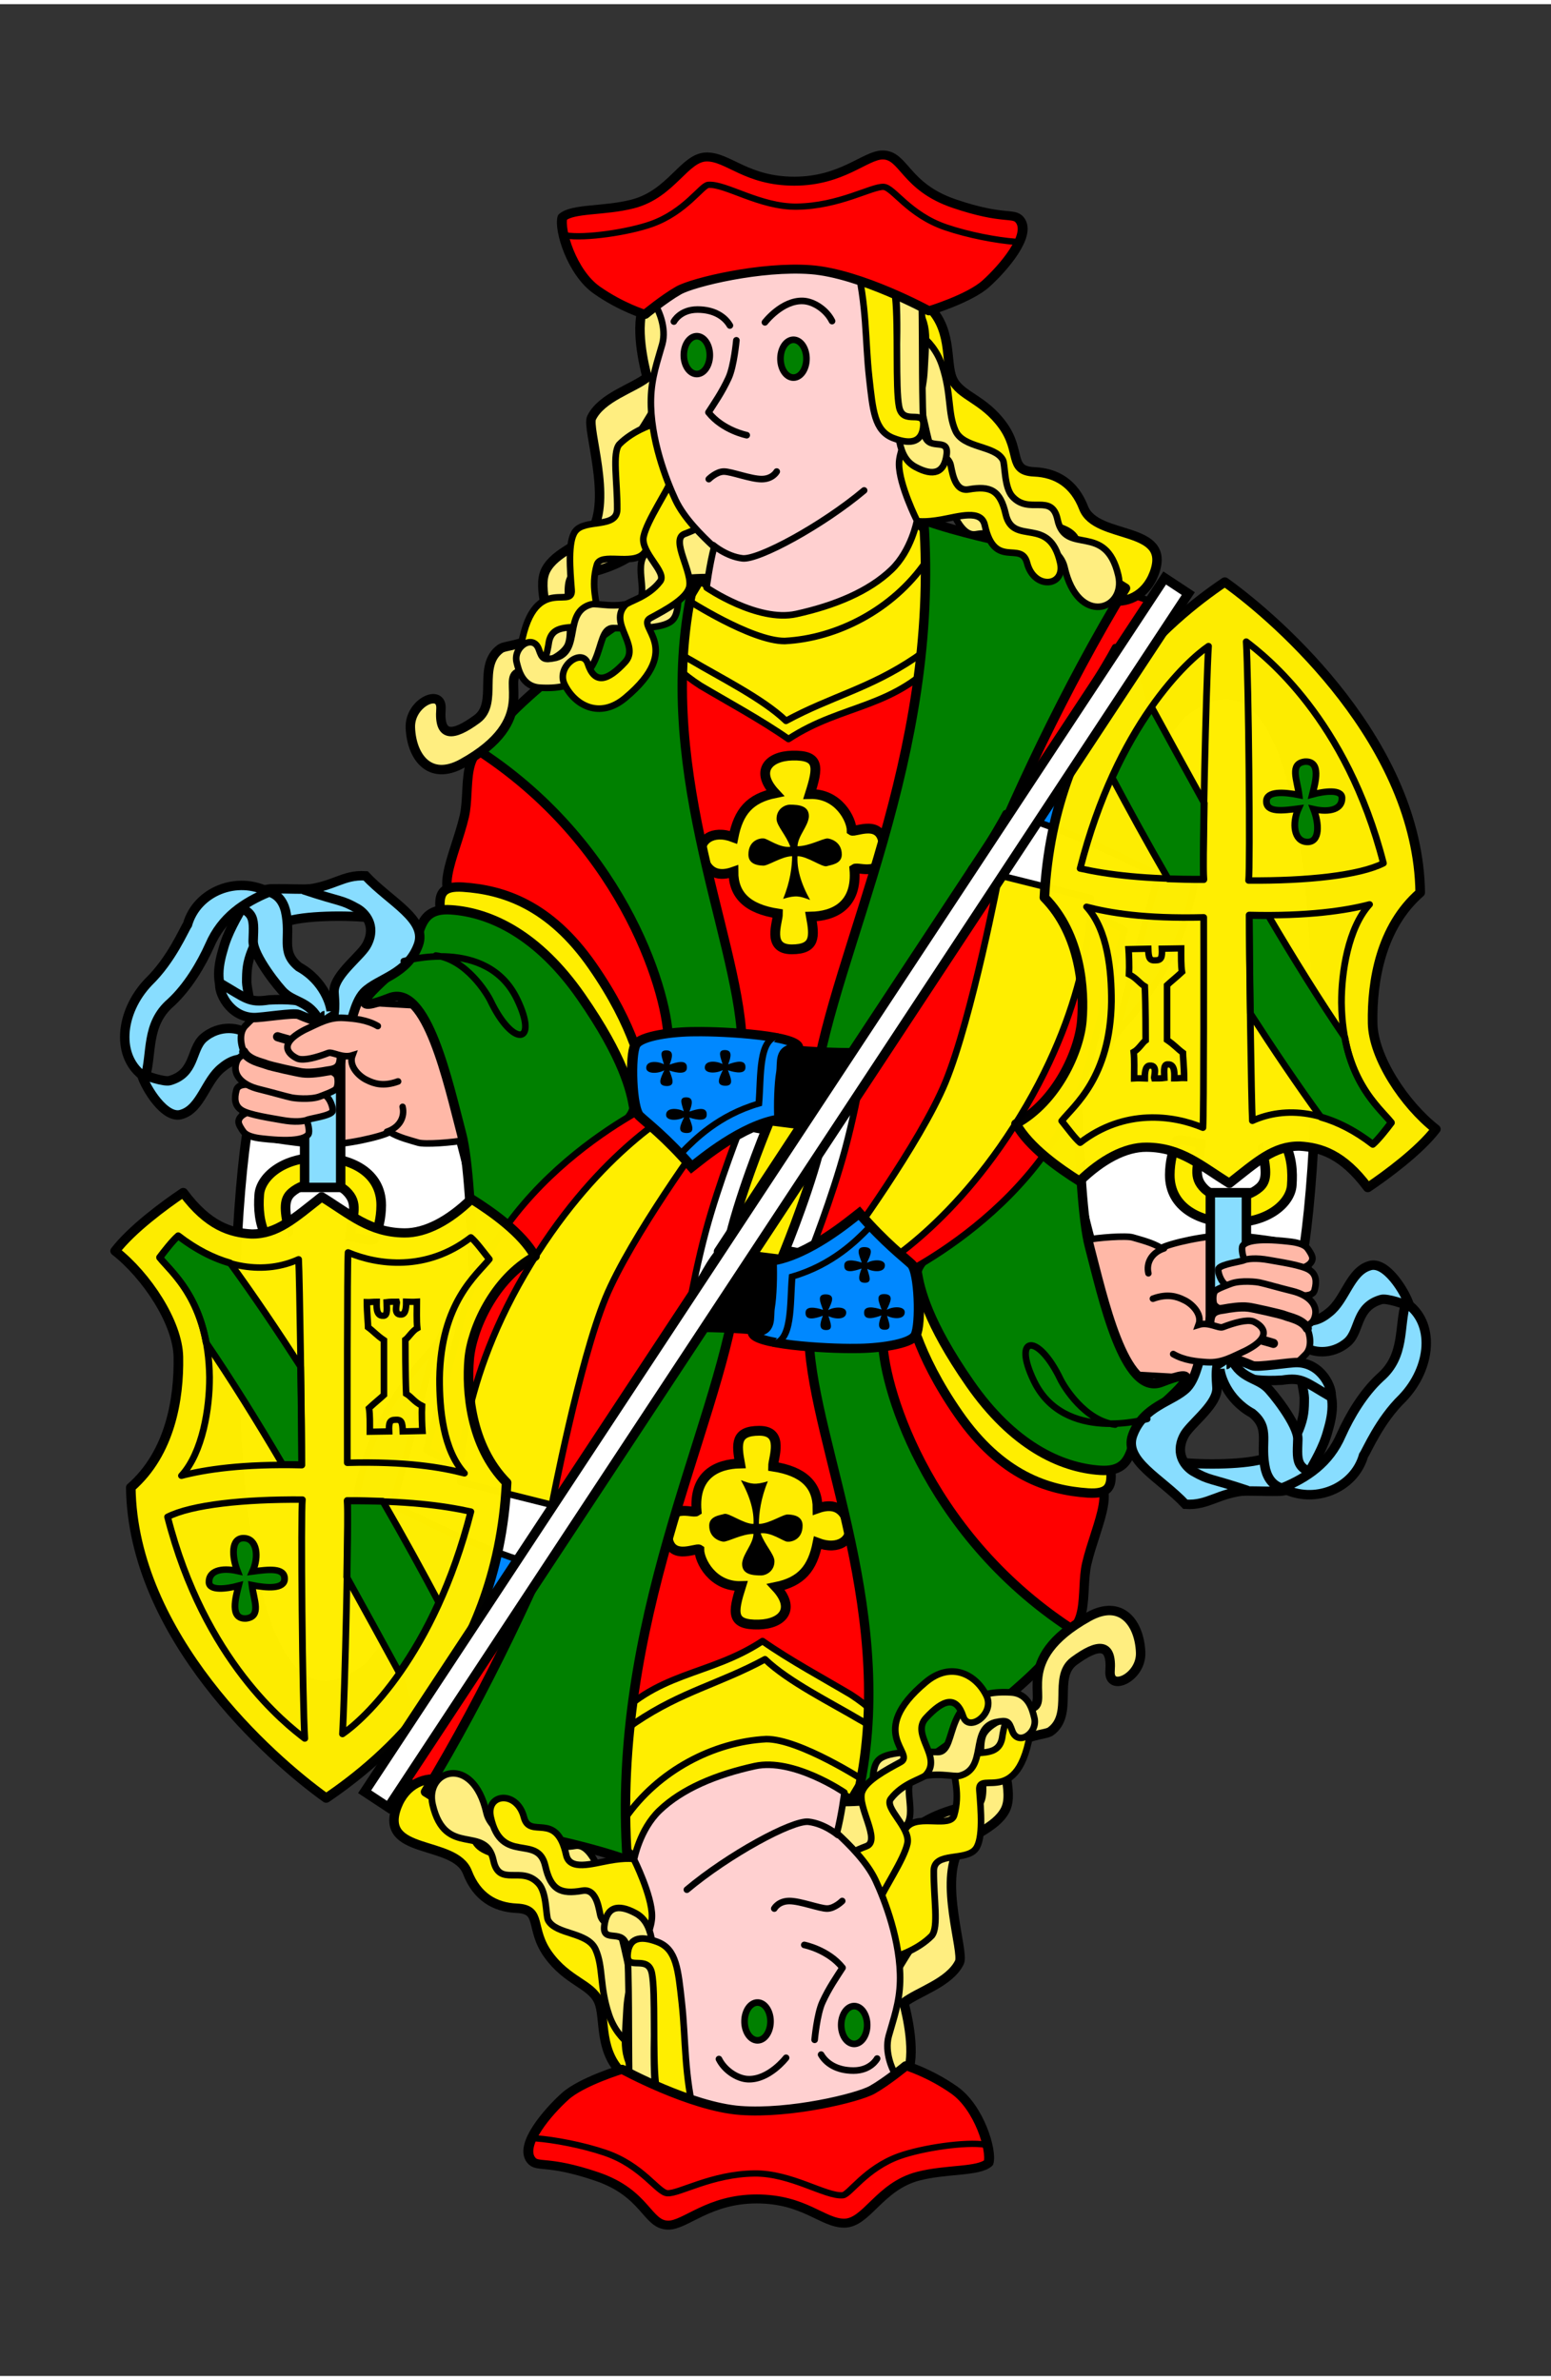 <?xml version="1.0" encoding="UTF-8" standalone="no"?>
<!-- Created with Sodipodi ("http://www.sodipodi.com/") -->
<svg
   xmlns:dc="http://purl.org/dc/elements/1.1/"
   xmlns:cc="http://web.resource.org/cc/"
   xmlns:rdf="http://www.w3.org/1999/02/22-rdf-syntax-ns#"
   xmlns:svg="http://www.w3.org/2000/svg"
   xmlns="http://www.w3.org/2000/svg"
   xmlns:xlink="http://www.w3.org/1999/xlink"
   xmlns:sodipodi="http://sodipodi.sourceforge.net/DTD/sodipodi-0.dtd"
   xmlns:inkscape="http://www.inkscape.org/namespaces/inkscape"
   viewBox="0 0 206 315"
   id="svg548"
   sodipodi:version="0.32"
   width="205.512"
   height="315.354"
   sodipodi:docname="jack-of-clubs.svg"
   sodipodi:docbase="/home/mikelima/kde/src/playground/artwork/carddecks/tigullio"
   inkscape:version="0.45.1"
   version="1.0"
   inkscape:output_extension="org.inkscape.output.svg.inkscape">
  <rect x="0" y="0" width="206" height="315" fill="#333333" stroke="none"/>
  <defs
     id="defs550" />
  <sodipodi:namedview
     id="base"
     showgrid="false"
     showguides="false"
     inkscape:zoom="2.8284271"
     inkscape:cx="103.22106"
     inkscape:cy="157.27736"
     inkscape:window-width="951"
     inkscape:window-height="747"
     inkscape:window-x="319"
     inkscape:window-y="26"
     inkscape:current-layer="svg548"
     inkscape:document-units="mm"
     width="58mm"
     height="89mm"
     units="mm"
     bordercolor="black"
     borderopacity="0.471" />
  <path
     style="fill:none;fill-opacity:1;fill-rule:evenodd;stroke:black;stroke-width:0.875;stroke-linecap:round;stroke-linejoin:miter;stroke-dasharray:none;stroke-opacity:1"
     d=""
     id="path734"
     sodipodi:nodetypes="c" />
  <g
     id="g19201">
    <path
       id="path7326"
       d="M 154.491,79.868 C 154.491,79.868 134.82,72.852 128.429,72.726 C 122.039,72.601 95.727,77.613 87.958,82.249 C 80.19,86.885 96.479,140.888 96.479,140.888 L 113.394,143.268 L 154.366,80.369"
       style="opacity:1;color:black;fill:red;fill-opacity:1;fill-rule:nonzero;stroke:black;stroke-width:0.875;stroke-linecap:round;stroke-linejoin:round;marker:none;marker-start:none;marker-mid:none;marker-end:none;stroke-miterlimit:4;stroke-dasharray:none;stroke-dashoffset:0;stroke-opacity:1;visibility:visible;display:inline;overflow:visible" />
    <g
       style="fill:#fe0"
       id="g6408">
      <path
         style="font-size:12px;opacity:0.99;fill:#fe0;fill-rule:evenodd;stroke:black;stroke-width:0.976pt"
         d="M 107.565,104.909 C 108.69,101.346 108.941,99.709 105.214,99.797 C 102.065,99.877 100.24,101.871 102.95,104.786 C 99.578,105.477 98.087,107.241 97.413,110.653 C 94.558,109.568 92.783,111.135 93.2,112.77 C 93.856,115.662 95.645,115.85 97.411,115.226 C 97.411,118.329 99.279,120.162 103.323,120.783 C 103.323,121.905 101.757,125.539 105.168,125.53 C 108.323,125.522 108.197,123.829 107.713,121.185 C 110.684,121.122 113.905,119.768 113.477,114.846 C 114.008,114.476 117.43,116.201 117.369,112.009 C 117.314,108.008 113.549,110.053 113.12,109.755 C 113.12,108.304 111.389,104.798 107.565,104.909 z "
         id="path595"
         sodipodi:nodetypes="csccsccsccscc" />
      <path
         style="font-size:12px;fill:black;fill-rule:evenodd;stroke-width:1pt"
         d="M 104.968,111.909 C 104.441,110.391 103.154,109.128 103.14,108.229 C 103.119,106.845 104.305,106.316 104.888,106.316 C 106.095,106.316 107.496,106.45 107.432,107.935 C 107.297,109.254 105.999,110.422 105.922,111.835 C 107.459,111.835 109.261,110.804 109.898,110.804 C 110.158,110.804 111.805,111.149 111.805,112.939 C 111.805,114.217 110.328,114.316 109.816,114.484 C 109.224,114.68 107.229,113.144 105.922,113.16 C 105.843,114.778 106.309,116.66 107.593,118.973 C 106.231,118.458 105.724,118.302 104.012,118.827 C 104.968,116.545 105.206,114.46 105.206,113.16 C 103.788,113.182 101.936,114.507 101.31,114.411 C 100.487,114.382 99.402,114.146 99.402,112.939 C 99.402,111.029 100.951,110.731 101.47,110.805 C 102.037,110.885 103.562,112.08 104.968,111.909 z "
         id="path621"
         sodipodi:nodetypes="cscscsssccccsssc" />
    </g>
    <g
       id="g6422">
      <path
         style="opacity:1;color:black;fill:red;fill-opacity:1;fill-rule:nonzero;stroke:black;stroke-width:1.25;stroke-linecap:round;stroke-linejoin:round;marker:none;marker-start:none;marker-mid:none;marker-end:none;stroke-miterlimit:4;stroke-dasharray:none;stroke-dashoffset:0;stroke-opacity:1;visibility:visible;display:inline;overflow:visible"
         d="M 72.296,131.267 C 70.524,124.534 67.512,119.927 62.196,119.572 C 56.88,119.218 60.424,113.193 61.664,107.877 C 62.535,104.144 60.956,98.131 66.272,98.486 C 71.587,98.84 79.738,103.625 85.409,111.776 C 91.079,119.927 88.953,135.697 89.307,137.823 C 89.661,139.95 86.295,136.76 84.168,142.076 C 77.253,150.256 76,156.867 72.296,131.267 z "
         id="path6420"
         sodipodi:nodetypes="cssssscc" />
      <path
         style="opacity:1;color:black;fill:#fe0;fill-opacity:1;fill-rule:nonzero;stroke:black;stroke-width:1.25;stroke-linecap:round;stroke-linejoin:round;marker:none;marker-start:none;marker-mid:none;marker-end:none;stroke-miterlimit:4;stroke-dasharray:none;stroke-dashoffset:0;stroke-opacity:1;visibility:visible;display:inline;overflow:visible"
         d="M 65.563,147.215 C 63.791,140.481 61.31,129.495 55.994,129.141 C 50.678,128.786 55.64,127.723 57.766,124.534 C 59.892,121.344 56.171,116.914 61.487,117.269 C 66.803,117.623 73.005,119.572 78.675,127.723 C 84.346,135.874 85.409,141.722 85.763,143.848 C 86.118,145.975 78.321,151.113 76.195,156.429 C 71.406,160.002 67.672,155.626 65.563,147.215 z "
         id="path6418"
         sodipodi:nodetypes="cssssscc" />
    </g>
    <path
       style="opacity:1;color:black;fill:#fe0;fill-opacity:1;fill-rule:evenodd;stroke:black;stroke-width:1.253;stroke-linecap:round;stroke-linejoin:round;marker:none;marker-start:none;marker-mid:none;marker-end:none;stroke-miterlimit:4;stroke-dasharray:none;stroke-dashoffset:0;stroke-opacity:1;visibility:visible;display:inline;overflow:visible"
       d="M 110.003,39.624 C 110.003,39.624 114.989,38.874 117.841,44.16 C 120.693,49.446 119.742,53.761 121.076,58.317 C 122.24,62.294 123.656,66.816 127.534,67.474 C 138.402,69.32 143.169,68.829 142.996,72.443 C 142.633,80.018 151.007,81.639 153.289,75.605 C 155.748,69.101 145.601,71.243 143.924,66.904 C 142.675,63.674 140.322,62.241 137.359,62.115 C 133.918,61.969 135.687,59.429 133.192,55.965 C 130.606,52.376 127.512,52.066 126.498,49.779 C 125.483,47.492 126.675,42.84 122.811,39.696 C 119.85,37.287 119.865,41.332 117.522,40.574 C 114.319,39.536 110.593,35.245 109.734,37.242 C 108.876,39.24 110.567,39.685 110.003,39.624 z "
       id="path2942"
       sodipodi:nodetypes="cssssssssssssc" />
    <path
       sodipodi:nodetypes="cccscccc"
       id="path7315"
       d="M 93.028,76.691 C 93.028,76.691 99.429,81.129 104.39,80.421 C 112.096,78.824 116.69,77.002 121.911,69.071 C 121.911,69.071 131.657,78.817 125.278,86.259 C 118.899,93.702 111.988,92.816 104.723,97.6 C 101.105,95.062 96.517,92.584 93.028,90.512 C 83.46,84.31 90.37,81.121 90.37,81.121 L 93.028,76.691 z "
       style="opacity:1;color:black;fill:#fe0;fill-opacity:1;fill-rule:nonzero;stroke:black;stroke-width:0.875;stroke-linecap:round;stroke-linejoin:round;marker:none;marker-start:none;marker-mid:none;marker-end:none;stroke-miterlimit:4;stroke-dasharray:none;stroke-dashoffset:0;stroke-opacity:1;visibility:visible;display:inline;overflow:visible" />
    <path
       inkscape:transform-center-x="-3.5355339"
       sodipodi:nodetypes="cccscccc"
       id="path7317"
       d="M 91.159,79.021 C 91.159,79.021 99.776,84.608 104.225,84.581 C 111.165,84.228 118.589,80.421 122.974,74.057 C 122.974,74.057 127.654,82.696 121.549,86.81 C 115.444,90.924 110.42,91.919 104.393,95.185 C 101.328,92.234 95.627,89.417 91.763,87.121 C 88.412,85.46 90.486,82.451 90.486,82.451 L 91.159,79.021 z "
       style="opacity:1;color:black;fill:#fe0;fill-opacity:1;fill-rule:nonzero;stroke:black;stroke-width:0.875;stroke-linecap:round;stroke-linejoin:round;marker:none;marker-start:none;marker-mid:none;marker-end:none;stroke-miterlimit:4;stroke-dasharray:none;stroke-dashoffset:0;stroke-opacity:1;visibility:visible;display:inline;overflow:visible" />
    <path
       id="path7319"
       transform="matrix(1.002,0,0,1.002,0,-0.552)"
       d="M 122.438 68.938 C 124.674 100.558 110.627 125.789 108 143.781 C 109.004 144.28 110.544 144.515 112.25 144.594 L 129.188 118.625 C 134.19 106.168 141.168 91.19 149.188 77.969 C 140.108 72.15 132.628 72.492 122.438 68.938 z "
       style="opacity:1;color:black;fill:green;fill-opacity:1;fill-rule:nonzero;stroke:black;stroke-width:1.25;stroke-linecap:round;stroke-linejoin:round;marker:none;marker-start:none;marker-mid:none;marker-end:none;stroke-miterlimit:4;stroke-dasharray:none;stroke-dashoffset:0;stroke-opacity:1;visibility:visible;display:inline;overflow:visible" />
    <path
       style="opacity:1;color:black;fill:green;fill-opacity:1;fill-rule:nonzero;stroke:black;stroke-width:1.25;stroke-linecap:round;stroke-linejoin:round;marker:none;marker-start:none;marker-mid:none;marker-end:none;stroke-miterlimit:4;stroke-dasharray:none;stroke-dashoffset:0;stroke-opacity:1;visibility:visible;display:inline;overflow:visible"
       d="M 88.756,137.888 C 88.919,132.198 83.321,112.164 63.87,99.334 C 66.923,94.123 71.631,90.926 75.628,87.208 C 78.435,84.597 87.645,78.175 92.212,76.475 C 86.499,100.517 97.912,123.445 98.543,137.5 C 95.487,138.329 91.451,138.999 88.756,137.888 z "
       id="path6426"
       sodipodi:nodetypes="ccsccc" />
    <path
       style="opacity:1;color:black;fill:#ffee80;fill-opacity:1;fill-rule:evenodd;stroke:black;stroke-width:1.253;stroke-linecap:round;stroke-linejoin:round;marker:none;marker-start:none;marker-mid:none;marker-end:none;stroke-miterlimit:4;stroke-dasharray:none;stroke-dashoffset:0;stroke-opacity:1;visibility:visible;display:inline;overflow:visible"
       d="M 92.501,38.695 C 91.461,38.367 87.036,37.074 85.629,39.774 C 84.205,42.656 85.589,48.15 85.945,49.57 C 84.084,51.039 79.9,52.21 78.568,54.939 C 77.902,56.303 81.313,65.808 78.524,70.089 C 77.427,71.773 73.774,72.682 72.492,75.165 C 71.209,77.648 73.551,81.956 72.165,83.173 C 69.763,85.281 67.169,85.094 66.465,85.605 C 63.327,87.884 66.209,92.844 63.351,94.944 C 60.111,97.325 58.288,97.372 58.565,93.643 C 58.779,90.749 54.371,92.731 54.504,96.094 C 54.657,99.968 57.055,103.25 61.413,100.833 C 71.785,95.081 66.515,89.515 68.939,88.787 C 71.2,88.108 74.349,87.187 75.442,85.463 C 76.837,83.264 74.391,76.116 76.553,75.837 C 79.724,75.428 83.904,73.78 84.843,72.183 C 86.722,68.991 79.792,63.187 82.812,60.099 C 85.09,57.769 95.803,39.736 92.501,38.695 z "
       id="path3009"
       sodipodi:nodetypes="cccsssssssssssssss" />
    <path
       style="opacity:1;color:black;fill:#fe0;fill-opacity:1;fill-rule:evenodd;stroke:black;stroke-width:0.877;stroke-linecap:round;stroke-linejoin:round;marker:none;marker-start:none;marker-mid:none;marker-end:none;stroke-miterlimit:4;stroke-dasharray:none;stroke-dashoffset:0;stroke-opacity:1;visibility:visible;display:inline;overflow:visible"
       d="M 93.548,57.825 C 92.584,59.193 87.007,71.348 85.475,72.972 C 83.943,74.597 79.778,72.774 79.277,74.456 C 78.41,77.373 79.413,79.696 79.242,80.546 C 78.483,84.332 73.627,81.205 72.916,84.655 C 71.933,91.348 68.633,89.933 68.918,87.216 C 70.217,74.834 76.148,80.682 75.921,77.808 C 75.709,75.128 75.396,71.396 76.392,70.031 C 77.664,68.289 81.957,69.696 81.976,67.092 C 82.004,63.36 81.297,59.652 82.244,58.473 C 85.809,54.812 94.697,53.416 93.548,57.825 z "
       id="path3383"
       sodipodi:nodetypes="cssscsssscc" />
    <path
       style="opacity:1;color:black;fill:#ffee80;fill-opacity:1;fill-rule:evenodd;stroke:black;stroke-width:0.877;stroke-linecap:round;stroke-linejoin:round;marker:none;marker-start:none;marker-mid:none;marker-end:none;stroke-miterlimit:4;stroke-dasharray:none;stroke-dashoffset:0;stroke-opacity:1;visibility:visible;display:inline;overflow:visible"
       d="M 100.335,64.058 C 99.028,65.103 87.233,71.406 85.705,73.034 C 84.176,74.662 86.248,78.709 84.599,79.311 C 81.74,80.353 79.361,79.493 78.523,79.714 C 74.79,80.701 77.231,85.891 73.831,86.81 C 72.175,87.157 72.019,86.974 71.565,85.686 C 70.819,83.574 68.094,85.371 68.63,87.442 C 68.869,88.365 69.328,90.626 71.693,90.778 C 81.211,91.39 78.575,82.812 81.457,82.864 C 84.145,82.912 87.889,82.999 89.191,81.922 C 90.853,80.547 89.188,76.348 91.787,76.17 C 95.51,75.916 99.254,76.398 100.373,75.381 C 103.812,71.6 104.666,62.644 100.335,64.058 z "
       id="path3385"
       sodipodi:nodetypes="cssscsssssscc" />
    <path
       style="opacity:1;color:black;fill:#fe0;fill-opacity:1;fill-rule:evenodd;stroke:black;stroke-width:0.877;stroke-linecap:round;stroke-linejoin:round;marker:none;marker-start:none;marker-mid:none;marker-end:none;stroke-miterlimit:4;stroke-dasharray:none;stroke-dashoffset:0;stroke-opacity:1;visibility:visible;display:inline;overflow:visible"
       d="M 89.231,63.052 C 88.72,64.547 85.914,68.6 85.478,70.724 C 85.042,72.847 88.62,75.427 87.687,76.65 C 86.07,78.771 83.549,79.262 83.041,79.806 C 80.779,82.229 85.076,85.154 83.023,87.379 C 80.697,89.902 78.982,90.377 78.071,87.587 C 77.364,85.422 73.803,87.937 74.987,90.36 C 76.352,93.152 79.66,94.968 83.036,92.148 C 91.072,85.438 84.318,82.649 86.39,81.531 C 88.323,80.488 91.023,79.053 91.518,77.53 C 92.15,75.586 88.958,71.084 90.923,70.357 C 93.804,69.291 97.253,67.076 97.642,65.683 C 98.421,62.897 89.703,60.485 90.534,57.224 C 101.356,36.546 83.047,40.523 89.231,63.052 z "
       id="path3381"
       sodipodi:nodetypes="cssssssssssscc" />
    <path
       style="opacity:1;color:black;fill:#ffee80;fill-opacity:1;fill-rule:evenodd;stroke:black;stroke-width:0.877;stroke-linecap:round;stroke-linejoin:round;marker:none;marker-start:none;marker-mid:none;marker-end:none;stroke-miterlimit:4;stroke-dasharray:none;stroke-dashoffset:0;stroke-opacity:1;visibility:visible;display:inline;overflow:visible"
       d="M 113.534,41.153 C 113.534,41.153 116.842,40.265 119.637,45.737 C 122.432,51.208 122.461,55.743 124.098,60.483 C 125.527,64.621 126.986,70.873 129.619,70.407 C 132.813,69.84 140.486,70.799 141.393,74.811 C 143.171,82.678 149.617,80.504 148.535,75.87 C 146.852,68.669 141.504,73.36 140.461,68.458 C 139.696,64.856 136.702,67.875 134.459,65.385 C 133.347,64.15 133.517,61.122 133.201,60.531 C 132.153,58.566 127.958,59.022 126.899,56.65 C 125.841,54.278 126.403,51.782 125.115,47.957 C 123.826,44.132 120.58,42.736 118.851,41.991 C 116.486,40.971 113.247,36.558 112.973,38.666 C 112.699,40.774 113.932,41.205 113.534,41.153 z "
       id="path3391"
       sodipodi:nodetypes="cssssssssssssc" />
    <path
       style="opacity:1;color:black;fill:#fe0;fill-opacity:1;fill-rule:evenodd;stroke:black;stroke-width:0.877;stroke-linecap:round;stroke-linejoin:round;marker:none;marker-start:none;marker-mid:none;marker-end:none;stroke-miterlimit:4;stroke-dasharray:none;stroke-dashoffset:0;stroke-opacity:1;visibility:visible;display:inline;overflow:visible"
       d="M 109.373,43.852 C 109.373,43.852 111.399,43.536 113.952,48.357 C 116.505,53.177 117.483,56.686 119.001,60.872 C 120.327,64.526 116.696,69.952 125.068,68.451 C 127.393,68.034 130.335,67.064 130.799,69.202 C 132.092,75.137 135.634,71.209 136.413,74.208 C 137.35,77.827 141.521,77.381 140.819,74.21 C 139.4,67.797 134.571,72.074 133.575,67.736 C 132.843,64.549 131.552,63.937 128.636,64.447 C 126.599,64.804 126.439,61.588 126.201,60.998 C 125.462,59.164 123.299,60.765 122.328,58.673 C 121.356,56.582 120.23,53.281 119.034,49.903 C 117.837,46.524 115.62,45.164 114.082,44.525 C 111.977,43.652 109.049,39.777 108.84,41.651 C 108.63,43.526 109.725,43.893 109.373,43.852 z "
       id="path2948"
       sodipodi:nodetypes="csssssssssssssc" />
    <path
       sodipodi:nodetypes="csssccsscsssssc"
       id="path2113"
       d="M 87.332,40.525 C 87.332,40.525 88.585,42.906 87.958,45.161 C 87.332,47.416 86.525,49.544 86.455,52.428 C 86.33,57.691 88.527,63.293 89.713,65.835 C 90.833,68.238 93.221,70.596 94.85,72.1 C 94.223,74.48 93.847,77.488 93.847,77.488 C 93.847,77.488 100.613,82.124 105.751,80.996 C 110.888,79.868 115.398,77.989 118.406,75.107 C 121.066,72.557 121.789,68.591 121.789,68.591 C 121.789,68.591 119.408,63.83 119.408,61.074 C 119.408,58.317 122.54,54.057 122.791,48.544 C 123.042,43.031 123.668,42.655 119.784,37.142 C 115.9,31.629 106.252,27.619 101.616,28.121 C 96.98,28.622 88.334,31.253 86.33,35.262 C 84.725,38.472 86.956,40.525 87.332,40.525 z "
       style="opacity:1;color:black;fill:#ffd0d0;fill-opacity:1;fill-rule:nonzero;stroke:black;stroke-width:0.875;stroke-linecap:round;stroke-linejoin:round;marker:none;marker-start:none;marker-mid:none;marker-end:none;stroke-miterlimit:4;stroke-dasharray:none;stroke-dashoffset:0;stroke-opacity:1;visibility:visible;display:inline;overflow:visible" />
    <path
       style="opacity:1;color:black;fill:#ffee80;fill-opacity:1;fill-rule:evenodd;stroke:black;stroke-width:0.877;stroke-linecap:round;stroke-linejoin:round;marker:none;marker-start:none;marker-mid:none;marker-end:none;stroke-miterlimit:4;stroke-dasharray:none;stroke-dashoffset:0;stroke-opacity:1;visibility:visible;display:inline;overflow:visible"
       d="M 114.779,27.244 C 114.779,27.244 117.524,27.121 118.554,34.069 C 119.583,41.018 118.931,46.248 119.074,52.014 C 119.198,57.048 119.183,60.176 121.589,61.467 C 123.995,62.759 125.42,62.265 125.732,59.814 C 126.057,57.27 123.016,59.714 122.716,56.751 C 122.416,53.788 122.52,44.586 122.436,39.943 C 122.352,35.301 121.774,31.742 120.426,29.247 C 119.078,26.752 115.882,22.073 114.989,24.314 C 114.095,26.555 115.143,27.43 114.779,27.244 z "
       id="path2940"
       sodipodi:nodetypes="cssssssssc" />
    <path
       style="opacity:1;color:black;fill:#fe0;fill-opacity:1;fill-rule:evenodd;stroke:black;stroke-width:0.877;stroke-linecap:round;stroke-linejoin:round;marker:none;marker-start:none;marker-mid:none;marker-end:none;stroke-miterlimit:4;stroke-dasharray:none;stroke-dashoffset:0;stroke-opacity:1;visibility:visible;display:inline;overflow:visible"
       d="M 109.393,28.418 C 109.393,28.418 112.122,28.141 113.645,34.094 C 115.168,40.047 114.891,44.615 115.445,49.599 C 115.928,53.949 116.137,56.659 118.629,57.628 C 121.121,58.597 122.507,58.081 122.643,55.94 C 122.785,53.717 119.927,56.022 119.416,53.475 C 118.906,50.928 119.331,42.954 118.915,38.939 C 118.5,34.924 116.691,31.879 115.168,29.802 C 113.645,27.726 110.124,23.873 109.393,25.869 C 108.661,27.864 109.769,28.556 109.393,28.418 z "
       id="path2938"
       sodipodi:nodetypes="cssssssssc" />
    <g
       transform="matrix(0.933,0,0,0.844,7.932,0.114)"
       id="g2868">
      <path
         style="fill:red;fill-opacity:1;fill-rule:evenodd;stroke:black;stroke-width:1.413;stroke-linecap:round;stroke-linejoin:round;stroke-miterlimit:4;stroke-dasharray:none;stroke-opacity:1"
         d="M 71.568,33.408 C 73.046,31.964 77.529,32.458 81.566,31.307 C 87.117,29.723 88.916,23.902 92.129,23.91 C 95.208,23.917 97.784,27.722 104.584,27.722 C 111.384,27.722 114.681,23.614 117.135,23.598 C 120.219,23.575 120.259,28.6 127.355,31.261 C 134.451,33.922 135.782,32.57 136.681,33.841 C 138.386,36.25 134.23,41.475 131.864,43.84 C 129.499,46.206 123.734,48.127 123.734,48.127 C 123.734,48.127 114.012,42.239 106.922,41.648 C 99.832,41.057 90.176,43.615 88.107,44.91 C 86.037,46.206 83.32,48.686 83.32,48.686 C 83.32,48.686 79.993,47.607 76.445,44.848 C 72.898,42.089 71.054,35.328 71.568,33.408 z "
         id="path1978"
         sodipodi:nodetypes="cssssssscsscsc" />
      <path
         style="opacity:1;color:black;fill:none;fill-opacity:1;fill-rule:evenodd;stroke:black;stroke-width:0.989;stroke-linecap:round;stroke-linejoin:round;marker:none;marker-start:none;marker-mid:none;marker-end:none;stroke-miterlimit:4;stroke-dasharray:none;stroke-dashoffset:0;stroke-opacity:1;visibility:visible;display:inline;overflow:visible"
         d="M 72.02,36.261 C 74.795,36.766 80.986,35.756 84.272,34.454 C 89.051,32.559 91.388,28.378 92.322,28.298 C 94.793,28.085 99.671,31.803 104.911,31.729 C 110.988,31.645 115.583,28.524 117.284,28.62 C 118.659,28.698 120.852,32.994 126.133,34.984 C 129.368,36.203 133.376,37.034 136.023,37.256"
         id="path2866"
         sodipodi:nodetypes="cssssss" />
    </g>
    <g
       transform="translate(-10.525,-12.029)"
       id="g2948">
      <path
         sodipodi:type="arc"
         style="opacity:1;color:black;fill:green;fill-opacity:1;fill-rule:nonzero;stroke:black;stroke-width:0.877;stroke-linecap:round;stroke-linejoin:round;marker:none;marker-start:none;marker-mid:none;marker-end:none;stroke-miterlimit:4;stroke-dasharray:none;stroke-dashoffset:0;stroke-opacity:1;visibility:visible;display:inline;overflow:visible"
         id="path2895"
         sodipodi:cx="102.8068"
         sodipodi:cy="58.29953"
         sodipodi:rx="1.7247709"
         sodipodi:ry="2.5087578"
         d="M 104.532 58.3 A 1.725 2.509 0 1 1  101.082,58.3 A 1.725 2.509 0 1 1  104.532 58.3 z"
         transform="translate(0.267,0.341)" />
      <path
         sodipodi:type="arc"
         style="opacity:1;color:black;fill:green;fill-opacity:1;fill-rule:nonzero;stroke:black;stroke-width:0.877;stroke-linecap:round;stroke-linejoin:round;marker:none;marker-start:none;marker-mid:none;marker-end:none;stroke-miterlimit:4;stroke-dasharray:none;stroke-dashoffset:0;stroke-opacity:1;visibility:visible;display:inline;overflow:visible"
         id="path2897"
         sodipodi:cx="102.8068"
         sodipodi:cy="58.29953"
         sodipodi:rx="1.7247709"
         sodipodi:ry="2.5087578"
         d="M 104.532 58.3 A 1.725 2.509 0 1 1  101.082,58.3 A 1.725 2.509 0 1 1  104.532 58.3 z"
         transform="translate(13.105,0.815)" />
    </g>
    <g
       transform="matrix(-1,0,0,1,208.411,-11.527)"
       id="g2952">
      <path
         style="opacity:1;color:black;fill:none;fill-opacity:1;fill-rule:evenodd;stroke:black;stroke-width:0.877;stroke-linecap:round;stroke-linejoin:round;marker:none;marker-start:none;marker-mid:none;marker-end:none;stroke-miterlimit:4;stroke-dasharray:none;stroke-dashoffset:0;stroke-opacity:1;visibility:visible;display:inline;overflow:visible"
         d="M 110.609,56.174 C 110.609,56.174 110.918,59.589 111.64,61.164 C 112.517,63.078 113.515,64.49 114.316,65.742 C 112.416,68.145 109.233,68.772 109.233,68.772"
         id="path2899"
         sodipodi:nodetypes="cscc" />
      <path
         style="opacity:1;color:black;fill:none;fill-opacity:1;fill-rule:evenodd;stroke:black;stroke-width:0.877;stroke-linecap:round;stroke-linejoin:round;marker:none;marker-start:none;marker-mid:none;marker-end:none;stroke-miterlimit:4;stroke-dasharray:none;stroke-dashoffset:0;stroke-opacity:1;visibility:visible;display:inline;overflow:visible"
         d="M 114.271,74.606 C 114.271,74.606 113.268,73.603 112.266,73.603 C 111.264,73.603 108.722,74.606 107.254,74.606 C 105.786,74.606 105.249,73.603 105.249,73.603"
         id="path2901" />
      <path
         style="opacity:1;color:black;fill:none;fill-opacity:1;fill-rule:evenodd;stroke:black;stroke-width:0.877;stroke-linecap:round;stroke-linejoin:round;marker:none;marker-start:none;marker-mid:none;marker-end:none;stroke-miterlimit:4;stroke-dasharray:none;stroke-dashoffset:0;stroke-opacity:1;visibility:visible;display:inline;overflow:visible"
         d="M 111.469,54.205 C 112.131,53.067 113.519,52.087 115.774,52.087 C 118.088,52.087 118.907,53.681 118.907,53.681"
         id="path2903"
         sodipodi:nodetypes="csc" />
      <path
         style="opacity:1;color:black;fill:none;fill-opacity:1;fill-rule:evenodd;stroke:black;stroke-width:0.877;stroke-linecap:round;stroke-linejoin:round;marker:none;marker-start:none;marker-mid:none;marker-end:none;stroke-miterlimit:4;stroke-dasharray:none;stroke-dashoffset:0;stroke-opacity:1;visibility:visible;display:inline;overflow:visible"
         d="M 97.899,53.618 C 98.63,52.135 100.316,51.008 101.741,50.945 C 104.547,50.819 106.816,53.784 106.816,53.784"
         id="path2905"
         sodipodi:nodetypes="csc" />
    </g>
    <path
       sodipodi:nodetypes="csc"
       id="path3000"
       d="M 94.724,71.849 C 94.724,71.849 96.479,73.353 98.609,73.603 C 100.739,73.854 109.259,69.218 114.772,64.582"
       style="opacity:1;color:black;fill:none;fill-opacity:1;fill-rule:nonzero;stroke:black;stroke-width:0.875;stroke-linecap:round;stroke-linejoin:round;marker:none;marker-start:none;marker-mid:none;marker-end:none;stroke-miterlimit:4;stroke-dasharray:none;stroke-dashoffset:0;stroke-opacity:1;visibility:visible;display:inline;overflow:visible" />
    <path
       sodipodi:nodetypes="csccc"
       id="path6412"
       d="M 63.082,158.91 C 59.892,142.962 54.222,130.913 51.741,130.913 C 49.261,130.913 35.794,129.141 33.313,147.215 C 30.207,160.081 27.088,238.886 49.261,220.574 C 62.843,203.815 66.182,179.82 63.082,158.91 z "
       style="opacity:1;color:black;fill:white;fill-opacity:1;fill-rule:nonzero;stroke:black;stroke-width:1.25;stroke-linecap:round;stroke-linejoin:round;marker:none;marker-start:none;marker-mid:none;marker-end:none;stroke-miterlimit:4;stroke-dasharray:none;stroke-dashoffset:0;stroke-opacity:1;visibility:visible;display:inline;overflow:visible" />
    <path
       sodipodi:nodetypes="cssccsscs"
       id="path619"
       d="M 32.59,136.637 C 31.969,136.062 29.238,135.355 26.969,137.357 C 25.336,138.898 25.939,142.007 22.532,142.968 C 21.789,143.169 19.283,142.335 18.686,141.962 C 18.686,141.214 18.663,141.916 18.834,142.249 C 19.348,143.921 21.949,148.236 24.159,147.429 C 26.702,146.644 27.334,142.892 29.484,141.242 C 32.3,138.892 33.969,140.991 34.217,140.81 C 34.217,140.138 32.609,136.659 32.59,136.637 z "
       style="font-size:12px;fill:#8df;fill-rule:evenodd;stroke:black;stroke-width:1.253;stroke-miterlimit:4;stroke-dasharray:none" />
    <path
       sodipodi:nodetypes="cscssscsssc"
       id="path660"
       d="M 61.885,150.85 C 60.109,151.202 56.422,151.47 55.544,151.204 C 54.559,150.905 52.923,150.517 51.772,149.793 C 50.605,150.422 45.861,151.527 42.779,151.487 C 41.447,151.5 37.069,150.976 34.874,150.498 C 32.417,149.981 32.468,148.624 32.263,147.677 C 32.191,147.372 31.855,141.522 32.911,140.048 C 32.08,138.998 31.534,136.837 32.551,135.716 C 34.133,134.086 35.6,132.803 38.953,132.747 C 41.085,132.639 43.796,132.436 46.079,132.465 C 48.649,132.578 55.255,132.997 57.12,133.069"
       style="font-size:12px;fill:#ffb8a7;fill-rule:evenodd;stroke:black;stroke-width:0.877;stroke-miterlimit:4;stroke-dasharray:none" />
    <path
       sodipodi:nodetypes="csssssssc"
       id="path6416"
       d="M 63.082,182.654 C 63.082,182.654 63.082,156.784 61.31,150.05 C 59.538,143.317 56.7,130.028 51.741,131.976 C 46.78,133.925 47.489,132.508 53.513,127.369 C 56.43,124.881 54.577,119.927 59.892,120.281 C 65.208,120.635 71.509,123.66 77.179,131.811 C 82.849,139.962 83.814,144.38 84.168,146.506 C 84.523,148.633 74.423,155.366 72.296,160.682 C 70.17,165.998 62.728,183.363 63.082,182.654 z "
       style="opacity:1;color:black;fill:green;fill-opacity:1;fill-rule:nonzero;stroke:black;stroke-width:1.25;stroke-linecap:round;stroke-linejoin:round;marker:none;marker-start:none;marker-mid:none;marker-end:none;stroke-miterlimit:4;stroke-dasharray:none;stroke-dashoffset:0;stroke-opacity:1;visibility:visible;display:inline;overflow:visible" />
    <g
       id="g7334">
      <path
         style="opacity:1;color:black;fill:#08f;fill-opacity:1;fill-rule:nonzero;stroke:black;stroke-width:0.875;stroke-linecap:round;stroke-linejoin:round;marker:none;marker-start:none;marker-mid:none;marker-end:none;stroke-miterlimit:4;stroke-dasharray:none;stroke-dashoffset:0;stroke-opacity:1;visibility:visible;display:inline;overflow:visible"
         d="M 74.677,165.947 C 74.677,165.947 52.94,175.463 47.863,195.768 C 45.107,206.794 52.374,200.78 52.374,200.78 C 52.374,200.78 50.369,228.094 57.887,229.598 C 63.4,219.324 100.989,163.191 100.989,163.191 L 74.677,165.947 z "
         id="path7332"
         sodipodi:nodetypes="cscccc" />
      <path
         style="opacity:1;color:black;fill:white;fill-opacity:1;fill-rule:nonzero;stroke:black;stroke-width:0.875;stroke-linecap:round;stroke-linejoin:round;marker:none;marker-start:none;marker-mid:none;marker-end:none;stroke-miterlimit:4;stroke-dasharray:none;stroke-dashoffset:0;stroke-opacity:1;visibility:visible;display:inline;overflow:visible"
         d="M 83.448,152.666 C 83.448,152.666 61.711,162.181 56.634,182.486 C 53.878,193.513 52.124,199.276 52.124,199.276 C 52.124,199.276 64.904,206.042 72.422,207.546 C 77.935,197.271 109.76,149.909 109.76,149.909 L 83.448,152.666 z "
         id="path7330"
         sodipodi:nodetypes="cscccc" />
      <path
         style="opacity:1;color:black;fill:red;fill-opacity:1;fill-rule:nonzero;stroke:black;stroke-width:0.875;stroke-linecap:round;stroke-linejoin:round;marker:none;marker-start:none;marker-mid:none;marker-end:none;stroke-miterlimit:4;stroke-dasharray:none;stroke-dashoffset:0;stroke-opacity:1;visibility:visible;display:inline;overflow:visible"
         d="M 87.958,145.398 C 87.958,145.398 66.221,154.914 61.145,175.219 C 58.388,186.245 56.634,192.009 56.634,192.009 C 56.634,192.009 69.415,198.775 76.932,200.279 C 82.445,190.004 114.271,142.642 114.271,142.642 L 87.958,145.398 z "
         id="path7328"
         sodipodi:nodetypes="cscccc" />
    </g>
    <path
       sodipodi:nodetypes="csccscc"
       id="path7339"
       d="M 89.596,147.006 C 89.596,147.006 78.894,152.843 69.665,168.704 C 60.532,184.401 61.145,196.269 61.145,196.269 L 73.295,199.307 C 73.295,199.307 76.92,180.342 80.428,171.822 C 83.761,163.728 93.722,150.16 93.722,150.16 L 89.596,147.006 z "
       style="opacity:1;color:black;fill:#fe0;fill-opacity:1;fill-rule:nonzero;stroke:black;stroke-width:0.875;stroke-linecap:round;stroke-linejoin:round;marker:none;marker-start:none;marker-mid:none;marker-end:none;stroke-miterlimit:4;stroke-dasharray:none;stroke-dashoffset:0;stroke-opacity:1;visibility:visible;display:inline;overflow:visible" />
    <g
       transform="matrix(1.039,0,0,1,-8.377,-17.416)"
       id="g5476">
      <path
         style="font-size:12px;fill:#fe0;fill-rule:evenodd;stroke:black;stroke-width:1.229;stroke-miterlimit:4;stroke-dasharray:none"
         d="M 42.145,181.243 C 41.175,179.319 41.075,177.318 41.202,175.528 C 41.352,173.315 44.031,170.59 48.817,170.59 C 52.879,170.59 56.805,172.548 56.795,176.939 C 56.791,178.654 56.376,180.271 55.925,181.455 C 55.447,181.748 54.361,181.398 52.806,181.101 C 53.154,178.055 53.937,176.667 52.299,175.034 C 50.448,173.268 47.016,173.702 45.336,175.246 C 44.377,176.123 44.384,177.346 44.973,180.255 C 44.973,180.45 45.029,180.515 44.828,180.538"
         id="path665"
         sodipodi:nodetypes="csssccsscc" />
      <path
         style="font-size:12px;opacity:0.99;fill:#fe0;fill-rule:evenodd;stroke:black;stroke-width:1.229;stroke-linecap:round;stroke-linejoin:round;stroke-miterlimit:4;stroke-dasharray:none"
         d="M 76.45,183.712 C 74.79,180.608 70.984,177.831 68.327,176.093 C 65.48,178.968 62.49,180.628 59.769,180.608 C 55.333,180.576 52.791,178.12 49.18,175.81 C 45.66,178.691 43.457,180.808 40.187,180.75 C 37.561,180.589 34.678,179.719 31.483,175.246 C 29.076,176.928 24.909,180.121 22.78,183.007 C 26.794,186.266 30.784,192.504 30.865,197.088 C 30.962,202.676 29.809,209.869 24.783,214.418 C 25.02,234.064 42.589,250.358 49.76,255.675 C 56.687,250.802 71.677,238.248 72.823,213.768 C 68.131,208.842 67.712,201.39 68.037,197.399 C 68.35,193.416 71.208,186.69 76.45,183.712 z "
         id="path638"
         sodipodi:nodetypes="ccscsccscccsc" />
      <g
         id="g5466">
        <path
           sodipodi:nodetypes="csccccc"
           id="path651"
           d="M 70.613,184.097 C 69.075,186.125 64.389,189.809 64.254,199.961 C 64.241,204.011 64.706,209.44 67.434,212.534 C 64.493,211.736 60.027,210.937 52.459,211.136 C 52.459,206.147 52.432,185.295 52.561,183.199 C 56.313,184.848 62.559,185.774 68.254,181.204 C 68.92,181.783 69.828,183.089 70.613,184.097 z "
           style="font-size:12px;fill:none;fill-rule:evenodd;stroke:black;stroke-width:0.861;stroke-linejoin:round;stroke-miterlimit:4;stroke-dasharray:none" />
        <path
           sodipodi:nodetypes="cccc"
           id="path652"
           d="M 46.715,216.026 C 46.499,217.895 46.715,242.732 47.023,247.754 C 44.679,245.883 34.202,237.484 29.484,218.321 C 32.561,216.7 39.257,215.965 46.715,216.026 z "
           style="font-size:12px;fill:none;fill-rule:evenodd;stroke:black;stroke-width:0.861;stroke-linejoin:round;stroke-miterlimit:4;stroke-dasharray:none" />
        <path
           sodipodi:nodetypes="cscscscsc"
           id="path688"
           d="M 38.413,225.504 C 37.723,223.678 37.531,221.069 39.262,221.145 C 40.931,221.221 41.194,223.621 40.344,225.579 C 42.354,225.304 44.456,225.014 44.44,226.557 C 44.425,227.936 42.199,227.786 40.267,227.383 C 40.499,229.363 41.531,231.585 39.494,231.818 C 37.408,231.907 38.181,229.05 38.567,227.458 C 37.015,227.895 34.815,228.176 34.781,227.008 C 34.739,225.49 36.336,225.026 38.413,225.504 z "
           style="font-size:12px;fill:green;fill-rule:evenodd;stroke:black;stroke-width:0.861;stroke-miterlimit:4;stroke-dasharray:none" />
        <path
           sodipodi:nodetypes="cccccccccccccccccccccc"
           id="path691"
           d="M 55.123,193.149 C 55.888,193.734 56.162,194.16 57.145,194.851 C 57.145,196.056 57.145,200.394 57.145,202.129 C 56.708,202.555 55.943,203.192 55.233,203.883 C 55.366,204.698 55.342,205.956 55.342,207.019 C 55.633,207.019 57.342,206.966 57.801,206.966 C 57.748,205.792 57.896,205.425 58.62,205.425 C 59.385,205.372 59.51,205.73 59.549,206.967 C 59.954,206.955 61.079,206.933 62.063,206.913 C 62.019,206.322 61.954,204.615 62.008,203.565 C 61.025,203.068 60.642,202.359 59.986,201.969 C 59.874,199.352 59.877,195.506 59.877,194.797 C 60.314,194.478 60.751,193.627 61.407,193.256 C 61.299,192.251 61.352,190.795 61.352,189.748 C 60.994,189.774 60.239,189.761 59.986,189.748 C 59.986,190.138 60.015,191.478 59.331,191.448 C 58.291,191.522 58.853,189.957 58.784,189.748 C 58.427,189.748 57.858,189.743 57.473,189.801 C 57.473,190.191 57.715,191.715 57.036,191.608 C 56.052,191.698 56.216,190.066 56.216,189.748 C 55.826,189.748 55.33,189.813 54.959,189.801 C 54.959,191.069 55.128,192.945 55.123,193.149 z "
           style="font-size:12px;fill:none;fill-rule:evenodd;stroke:black;stroke-width:0.838" />
        <path
           id="path5450"
           transform="matrix(1.002,0,0,1.002,0,-0.552)"
           d="M 52.344,216.25 C 52.428,216.978 52.365,221.38 52.281,226.406 C 54.713,230.96 56.842,235.019 58.969,239.062 C 60.644,236.59 62.397,233.533 64.031,229.781 C 62.017,225.84 59.613,221.264 56.875,216.344 C 55.477,216.295 53.989,216.237 52.344,216.25 z "
           style="opacity:1;color:black;fill:green;fill-opacity:1;fill-rule:nonzero;stroke:black;stroke-width:0.861;stroke-linecap:round;stroke-linejoin:round;marker:none;marker-start:none;marker-mid:none;marker-end:none;stroke-miterlimit:4;stroke-dasharray:none;stroke-dashoffset:0;stroke-opacity:1;visibility:visible;display:inline;overflow:visible" />
        <path
           sodipodi:nodetypes="cccc"
           id="path654"
           d="M 52.459,216.225 C 52.675,218.094 52.151,242.133 51.844,247.155 C 54.495,245.284 63.536,236.785 68.254,217.623 C 64.665,216.8 59.917,216.165 52.459,216.225 z "
           style="font-size:12px;fill:none;fill-rule:evenodd;stroke:black;stroke-width:0.861;stroke-linejoin:round;stroke-miterlimit:4;stroke-dasharray:none" />
        <path
           id="path5455"
           transform="matrix(1.002,0,0,1.002,0,-0.552)"
           d="M 30.781,181.156 C 30.117,181.734 28.972,183.237 28.406,184.031 C 29.687,185.719 33.152,188.571 34.344,195.344 C 37.547,200.219 40.844,205.74 44.094,211.469 C 44.874,211.468 45.685,211.478 46.531,211.5 C 46.531,209.307 46.478,203.784 46.406,198.531 C 43.464,193.788 40.427,189.106 37.375,184.75 C 35.253,184.121 33.034,182.964 30.781,181.156 z "
           style="opacity:1;color:black;fill:green;fill-opacity:1;fill-rule:nonzero;stroke:black;stroke-width:0.861;stroke-linecap:round;stroke-linejoin:round;marker:none;marker-start:none;marker-mid:none;marker-end:none;stroke-miterlimit:4;stroke-dasharray:none;stroke-dashoffset:0;stroke-opacity:1;visibility:visible;display:inline;overflow:visible" />
        <path
           sodipodi:nodetypes="csccccc"
           id="path648"
           d="M 28.488,183.916 C 30.027,185.945 34.713,189.629 34.848,199.781 C 34.861,203.831 33.986,209.759 31.258,212.852 C 34.198,212.053 39.075,211.255 46.643,211.455 C 46.643,206.466 46.362,186.212 46.233,184.116 C 42.044,186.084 36.543,185.593 30.848,181.023 C 30.181,181.602 29.055,183.121 28.488,183.916 z "
           style="font-size:12px;fill:none;fill-rule:evenodd;stroke:black;stroke-width:0.861;stroke-linejoin:round;stroke-miterlimit:4;stroke-dasharray:none" />
      </g>
    </g>
    <rect
       y="137.907"
       x="40.456"
       height="19.244"
       width="4.791"
       id="rect684"
       style="font-size:12px;fill:#8df;fill-rule:evenodd;stroke:black;stroke-width:1.253;stroke-miterlimit:4;stroke-dasharray:none" />
    <path
       sodipodi:nodetypes="cssssss"
       id="path670"
       d="M 35.309,146.789 C 38.342,146.67 40.457,147.819 40.676,148.13 C 40.881,148.491 41.188,149.724 40.95,150.106 C 40.601,150.564 39.45,151.193 34.874,150.67 C 34.496,150.626 32.885,150.486 32.336,149.752 C 32.133,149.483 31.655,148.785 31.683,148.412 C 31.783,146.996 34.657,146.814 35.309,146.789 z "
       style="font-size:12px;fill:#ffb8a7;fill-rule:evenodd;stroke:black;stroke-width:0.877;stroke-miterlimit:4;stroke-dasharray:none" />
    <path
       sodipodi:nodetypes="csssssss"
       id="path671"
       d="M 32.045,146.86 C 31.167,146.293 31.103,145.306 31.393,144.25 C 31.685,142.829 34.936,143.823 35.309,143.897 C 37.666,144.346 41.254,145.001 42.779,144.813 C 43.65,144.702 44.357,146.667 44.157,147.072 C 43.785,147.681 41.142,147.988 40.749,148.2 C 40.297,148.364 39.214,148.532 37.412,148.2 C 36.264,147.98 33.004,147.533 32.045,146.86 z "
       style="font-size:12px;fill:#ffb8a7;fill-rule:evenodd;stroke:black;stroke-width:0.877;stroke-miterlimit:4;stroke-dasharray:none" />
    <path
       sodipodi:nodetypes="ccssscss"
       id="path672"
       d="M 31.465,140.369 C 32.618,137.781 38.448,141.456 39.806,141.568 C 40.935,141.157 43.497,141.004 44.665,142.203 C 44.9,142.43 44.991,143.703 44.592,144.108 C 44.282,144.424 42.786,144.955 42.417,145.097 C 41.232,145.52 39.05,145.338 38.5,145.167 C 38.166,145.109 36.161,144.534 34.439,144.108 C 31.987,143.526 30.769,142.037 31.465,140.369 z "
       style="font-size:12px;fill:#ffb8a7;fill-rule:evenodd;stroke:black;stroke-width:0.877;stroke-miterlimit:4;stroke-dasharray:none" />
    <path
       sodipodi:nodetypes="csssccssscc"
       id="path603"
       d="M 41.971,117.499 C 39.444,117.596 38.839,117.457 36.01,117.5 C 34.939,117.555 33.245,118.189 32.14,120.043 C 31.528,121.177 30.208,123.299 29.63,125.537 C 28.877,128.047 28.66,130.409 30.257,132.354 C 30.836,132.639 32.822,133.817 33.395,133.982 C 33.395,133.406 32.767,130.49 32.767,129.912 C 32.767,128.366 32.802,127.377 33.499,125.639 C 34.346,123.653 35.572,122.752 37.997,121.875 C 40.182,121.05 46.154,120.946 49.502,121.366 C 50.231,119.447 44.749,118.084 41.971,117.499 z "
       style="font-size:12px;fill:#8df;fill-rule:evenodd;stroke:black;stroke-width:1.253;stroke-miterlimit:4;stroke-dasharray:none" />
    <path
       sodipodi:nodetypes="cccssc"
       id="path608"
       d="M 29.211,130.014 C 32.697,132.049 33.046,132.659 35.696,132.252 C 40.821,131.947 42.705,133.119 43.54,134.593 C 42.9,135.378 41.829,135.123 39.67,134.185 C 39.019,133.902 34.786,134.618 33.709,134.593 C 30.451,134.521 28.978,131.147 29.211,130.014 z "
       style="font-size:12px;fill:#8df;fill-rule:evenodd;stroke:black;stroke-width:1.253;stroke-miterlimit:4;stroke-dasharray:none" />
    <path
       sodipodi:nodetypes="cssssssc"
       id="path679"
       d="M 32.371,139.134 C 32.99,140.297 34.79,140.587 35.345,140.826 C 35.863,141.05 39.746,141.903 40.174,141.939 C 41.269,142.083 42.707,141.831 43.468,141.692 C 43.872,141.618 44.884,141.598 45.191,140.721 C 45.301,140.387 45.505,139.415 44.972,138.76 C 44.276,137.975 42.269,138.741 41.563,138.465 C 40.82,138.196 37.759,137.434 36.871,137.137"
       style="font-size:12px;fill:#ffb8a7;fill-rule:evenodd;stroke:black;stroke-width:1.219;stroke-linecap:round" />
    <path
       sodipodi:nodetypes="ccssccsssc"
       id="path614"
       d="M 40.298,117.602 C 44.286,117.282 45.502,115.567 48.561,115.77 C 51.798,119.229 56.773,121.528 55.568,124.926 C 54.125,128.893 50.198,129.367 48.351,131.235 C 46.94,132.749 46.759,135.65 46.155,136.016 C 44.405,135.49 46.138,134.897 43.959,135.407 C 44.795,133.711 44.288,131.546 44.377,130.93 C 44.59,128.727 48.097,126.285 48.77,124.825 C 50.026,122.326 48.422,120.684 47.515,120.144 C 45.265,118.868 45.507,119.336 40.298,117.602 z "
       style="font-size:12px;fill:#8df;fill-rule:evenodd;stroke:black;stroke-width:1.253;stroke-miterlimit:4;stroke-dasharray:none" />
    <path
       sodipodi:nodetypes="ccsscscc"
       id="path622"
       d="M 43.092,134.335 C 43.043,134.335 42.402,136.638 42.648,135.63 C 41.514,132.465 39.269,132.688 37.767,131.313 C 37.168,130.822 33.564,126.357 33.625,124.407 C 33.742,120.989 33.998,120.261 29.04,119.226 C 34.957,116.572 37.212,117.771 37.915,120.378 C 38.752,124.028 37.164,125.794 39.69,127.86 C 43.09,129.738 43.951,132.998 43.98,133.759"
       style="font-size:12px;fill:#8df;fill-rule:evenodd;stroke:black;stroke-width:1.253;stroke-miterlimit:4;stroke-dasharray:none" />
    <path
       sodipodi:nodetypes="csssscsc"
       id="path675"
       d="M 50.176,135.719 C 48.713,134.868 47.049,134.726 45.684,134.637 C 43.694,134.502 42.297,135.382 40.49,136.207 C 36.572,138.226 38.615,139.647 39.547,140.05 C 40.413,140.348 42.089,139.875 43.568,139.306 C 44.142,139.067 45.442,140.035 46.803,139.61 C 46.265,141.045 47.727,142.44 48.754,142.902 C 49.683,143.369 50.943,143.777 52.868,143.074"
       style="font-size:12px;fill:#ffb8a7;fill-rule:evenodd;stroke:black;stroke-width:0.877;stroke-linecap:round;stroke-miterlimit:4;stroke-dasharray:none" />
    <path
       sodipodi:nodetypes="csccssc"
       id="path625"
       d="M 19.278,142.537 C 15.338,139.937 15.877,133.898 19.721,129.874 C 22.818,126.865 24.438,122.895 24.899,122.248 C 26.159,117.839 31.484,115.703 35.696,117.932 C 32.397,119.314 29.472,121.24 27.857,124.982 C 26.717,127.522 24.945,130.516 22.68,132.608 C 19.347,135.476 20.233,139.353 19.278,142.537 z "
       style="font-size:12px;fill:#8df;fill-rule:evenodd;stroke:black;stroke-width:1.253;stroke-miterlimit:4;stroke-dasharray:none" />
    <path
       sodipodi:nodetypes="cc"
       id="path735"
       d="M 53.471,146.44 C 53.78,147.741 53.145,149.162 51.385,149.748"
       style="font-size:12px;fill:none;fill-rule:evenodd;stroke:black;stroke-width:0.854;stroke-linecap:round" />
    <path
       sodipodi:nodetypes="csccc"
       id="path7341"
       d="M 98.521,148.81 C 98.521,148.81 95.491,156.446 93.737,162.985 C 91.788,170.25 90.547,178.756 90.547,178.756 L 110.571,149.341 L 98.521,148.81 z "
       style="opacity:1;color:black;fill:white;fill-opacity:1;fill-rule:nonzero;stroke:black;stroke-width:0.875;stroke-linecap:round;stroke-linejoin:round;marker:none;marker-start:none;marker-mid:none;marker-end:none;stroke-miterlimit:4;stroke-dasharray:none;stroke-dashoffset:0;stroke-opacity:1;visibility:visible;display:inline;overflow:visible" />
    <path
       sodipodi:nodetypes="ccsc"
       id="path7324"
       d="M 103.855,138.48 C 107.99,139.232 115.887,139.064 115.887,139.064 C 115.887,139.064 111.405,150.361 109.278,150.007 C 107.152,149.653 103.093,150.093 99.96,149.341"
       style="opacity:1;color:black;fill:black;fill-opacity:1;fill-rule:nonzero;stroke:black;stroke-width:0.875;stroke-linecap:round;stroke-linejoin:round;marker:none;marker-start:none;marker-mid:none;marker-end:none;stroke-miterlimit:4;stroke-dasharray:none;stroke-dashoffset:0;stroke-opacity:1;visibility:visible;display:inline;overflow:visible" />
    <path
       sodipodi:nodetypes="csccc"
       id="path7343"
       d="M 102.242,148.278 C 102.242,148.278 99.035,155.914 97.281,162.454 C 95.332,169.719 94.977,173.086 94.977,173.086 L 110.571,149.341 L 102.242,148.278 z "
       style="opacity:1;color:black;fill:#fe0;fill-opacity:1;fill-rule:nonzero;stroke:black;stroke-width:1.253;stroke-linecap:round;stroke-linejoin:round;marker:none;marker-start:none;marker-mid:none;marker-end:none;stroke-miterlimit:4;stroke-dasharray:none;stroke-dashoffset:0;stroke-opacity:1;visibility:visible;display:inline;overflow:visible" />
    <g
       style="fill:#08f"
       transform="matrix(1.1,0,0,1,-10.664,0)"
       id="g6399">
      <path
         style="font-size:12px;fill:#08f;fill-rule:evenodd;stroke:black;stroke-width:0.93pt"
         d="M 106.052,138.694 C 106.463,137 97.183,136.401 93.65,136.464 C 91.009,136.458 87.051,136.994 86.417,138.225 C 85.74,139.577 85.93,146.714 86.905,147.653 C 87.669,148.458 90.162,150.539 93.215,154.426 C 94.335,153.467 99.322,148.831 103.804,148.077 C 103.706,146.259 103.805,143.278 104.021,141.938 C 104.235,140.617 103.665,138.578 106.052,138.694 z "
         id="path606"
         sodipodi:nodetypes="csssccsc" />
      <path
         style="font-size:12px;fill:#08f;fill-rule:evenodd;stroke:black;stroke-width:0.814"
         d="M 103.725,137.079 C 101.247,137.292 101.605,142.331 101.321,146.009 C 96.445,147.551 93.49,150.87 92.141,152.388"
         id="path666"
         sodipodi:nodetypes="ccc" />
      <path
         style="font-size:12px;fill-rule:evenodd;stroke-width:0.875;fill:black"
         d="M 89.861,140.795 C 89.636,139.895 89.203,138.944 90.14,138.945 C 91.069,138.946 90.905,139.835 90.542,140.842 C 91.368,140.524 92.704,140.065 92.633,141.299 C 92.585,142.15 91.477,141.975 90.521,141.627 C 90.832,142.586 91.311,143.664 90.23,143.688 C 88.96,143.671 89.462,142.611 89.903,141.594 C 89.074,142.091 87.749,142.069 87.724,141.303 C 87.692,140.31 89.022,140.329 89.861,140.795 z "
         id="path698"
         sodipodi:nodetypes="cscscscsc" />
      <path
         style="font-size:12px;fill-rule:evenodd;stroke-width:0.875;fill:black"
         d="M 96.932,140.757 C 96.707,139.857 96.273,138.907 97.211,138.907 C 98.139,138.908 97.976,139.798 97.612,140.804 C 98.439,140.486 99.775,140.027 99.703,141.262 C 99.656,142.113 98.547,141.937 97.592,141.59 C 97.902,142.549 98.381,143.627 97.301,143.65 C 96.031,143.633 96.532,142.573 96.973,141.556 C 96.144,142.053 94.82,142.032 94.794,141.265 C 94.763,140.273 96.093,140.292 96.932,140.757 z "
         id="path699"
         sodipodi:nodetypes="cscscscsc" />
      <path
         style="font-size:12px;fill-rule:evenodd;stroke-width:0.875;fill:black"
         d="M 92.257,147.034 C 92.032,146.134 91.598,145.183 92.536,145.184 C 93.464,145.185 93.301,146.074 92.937,147.081 C 93.764,146.763 95.1,146.304 95.028,147.538 C 94.981,148.39 93.872,148.214 92.917,147.866 C 93.227,148.826 93.706,149.904 92.626,149.927 C 91.356,149.91 91.857,148.85 92.298,147.833 C 91.469,148.33 90.144,148.308 90.119,147.542 C 90.088,146.55 91.418,146.568 92.257,147.034 z "
         id="path700"
         sodipodi:nodetypes="cscscscsc" />
    </g>
    <path
       sodipodi:nodetypes="cssc"
       id="path6428"
       d="M 53.627,127.105 C 53.627,127.105 64.653,123.847 68.663,132.117 C 71.596,138.167 68.162,138.632 65.154,132.368 C 64.669,131.357 61.897,126.855 57.887,126.353"
       style="opacity:1;color:black;fill:green;fill-opacity:1;fill-rule:nonzero;stroke:black;stroke-width:0.877;stroke-linecap:round;stroke-linejoin:round;marker:none;marker-start:none;marker-mid:none;marker-end:none;stroke-miterlimit:4;stroke-dasharray:none;stroke-dashoffset:0;stroke-opacity:1;visibility:visible;display:inline;overflow:visible" />
  </g>
  <use
     x="0"
     y="0"
     xlink:href="#g19201"
     id="use19283"
     width="206"
     height="315"
     transform="matrix(-1,0,0,-1,206,315)" />
  <path
     style="fill:none;fill-rule:evenodd;stroke:#000000;stroke-width:5.012;stroke-linecap:square;stroke-linejoin:miter;stroke-opacity:1;stroke-miterlimit:4;stroke-dasharray:none"
     d="M 155.224,78.817 L 51.033,236.876"
     id="path19289"
     sodipodi:nodetypes="cc" />
  <path
     style="fill:none;fill-rule:evenodd;stroke:#ffffff;stroke-width:2.506;stroke-linecap:square;stroke-linejoin:miter;stroke-opacity:1;stroke-miterlimit:4;stroke-dasharray:none"
     d="M 155.224,78.817 L 51.033,236.876"
     id="path21229"
     sodipodi:nodetypes="cc" />
</svg>
